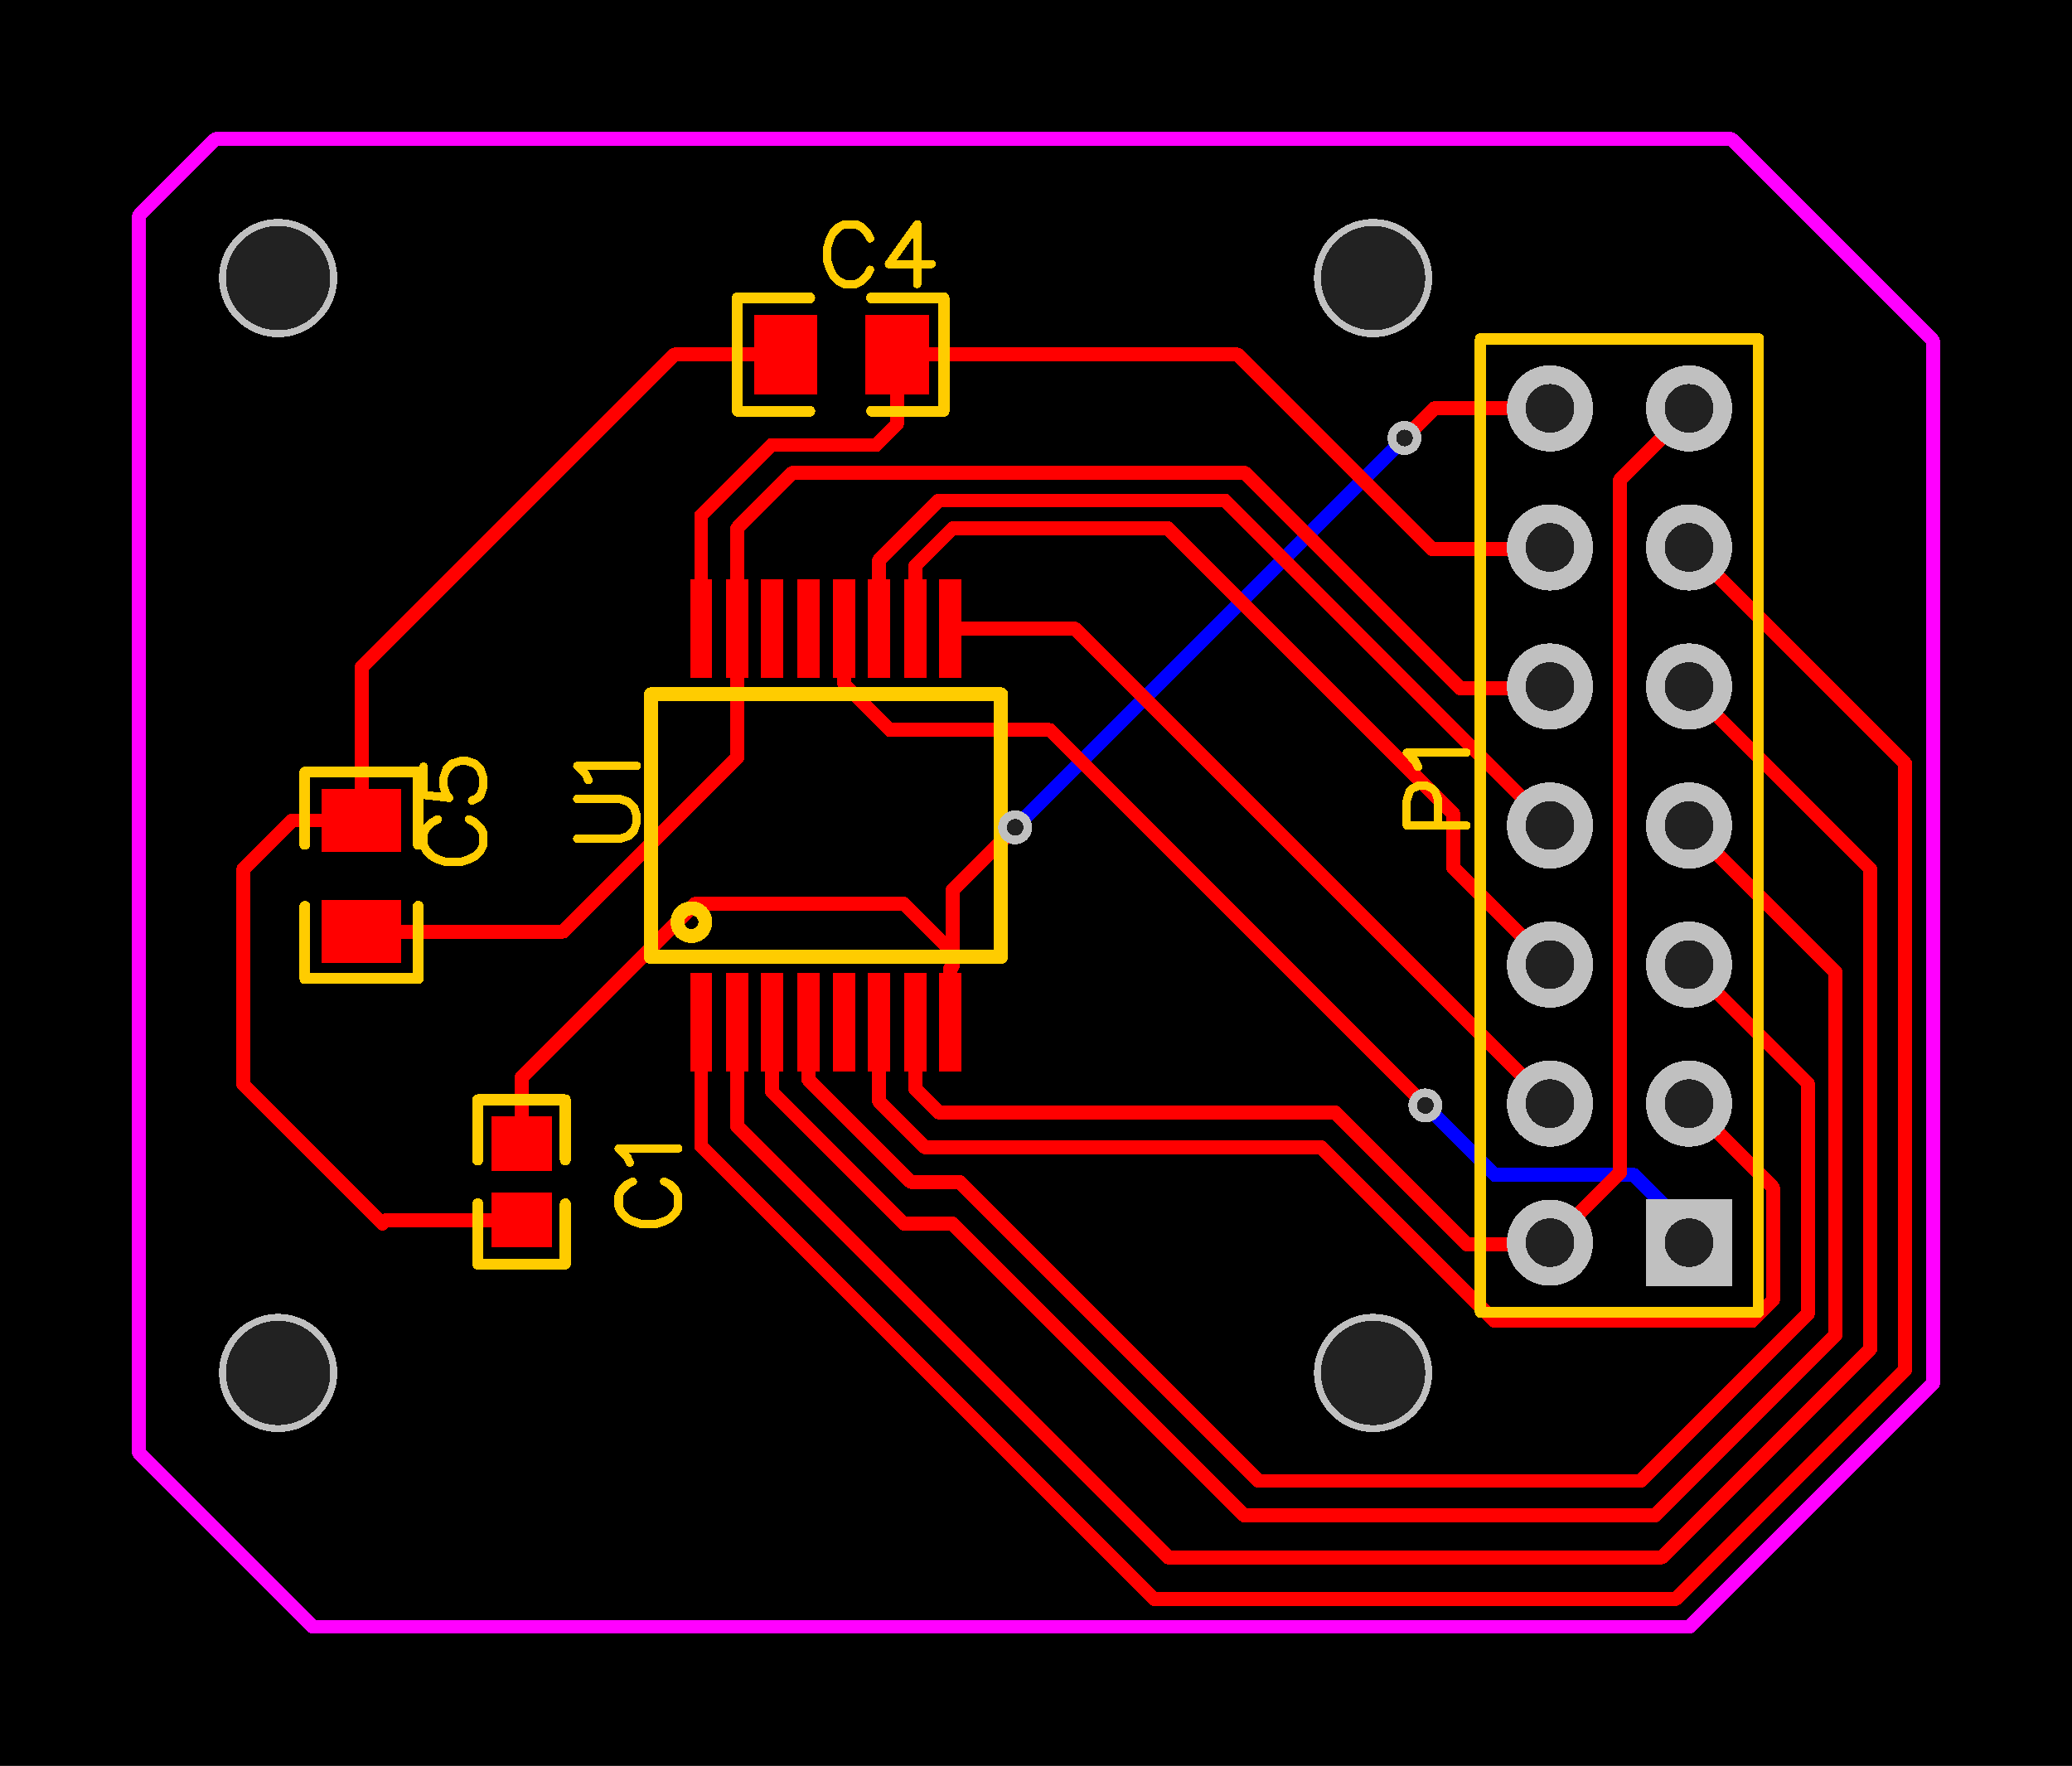 <svg xmlns="http://www.w3.org/2000/svg" xmlns:xlink="http://www.w3.org/1999/xlink" width="37.846mm" height="32.258mm" viewBox="3980 2980 149 127"><title></title><style type="text/css">
*[layerid="1"] {stroke:#FF0000;fill:#FF0000;}
*[layerid="2"] {stroke:#0000FF;fill:#0000FF;}
*[layerid="3"] {stroke:#FFCC00;fill:#FFCC00;}
*[layerid="4"] {stroke:#66CC33;fill:#66CC33;}
*[layerid="5"] {stroke:#808080;fill:#808080;}
*[layerid="6"] {stroke:#800000;fill:#800000;}
*[layerid="7"] {stroke:#800080;fill:#800080;}
*[layerid="8"] {stroke:#AA00FF;fill:#AA00FF;}
*[layerid="9"] {stroke:#6464FF;fill:#6464FF;}
*[layerid="10"] {stroke:#FF00FF;fill:#FF00FF;}
*[layerid="11"] {stroke:#C0C0C0;fill:#C0C0C0;}
*[layerid="12"] {stroke:#FFFFFF;fill:#FFFFFF;}
*[layerid="13"] {stroke:#33CC99;fill:#33CC99;}
*[layerid="14"] {stroke:#5555FF;fill:#5555FF;}
*[layerid="15"] {stroke:#F022F0;fill:#F022F0;}
*[layerid="21"] {stroke:#800000;fill:#800000;}
*[layerid="22"] {stroke:#008000;fill:#008000;}
*[layerid="23"] {stroke:#00FF00;fill:#00FF00;}
*[layerid="24"] {stroke:#BC8E00;fill:#BC8E00;}
*[layerid="25"] {stroke:#70DBFA;fill:#70DBFA;}
*[layerid="26"] {stroke:#00CC66;fill:#00CC66;}
*[layerid="27"] {stroke:#9966FF;fill:#9966FF;}
*[layerid="28"] {stroke:#800080;fill:#800080;}
*[layerid="29"] {stroke:#008080;fill:#008080;}
*[layerid="30"] {stroke:#15935F;fill:#15935F;}
*[layerid="31"] {stroke:#000080;fill:#000080;}
*[layerid="32"] {stroke:#00B400;fill:#00B400;}
*[layerid="33"] {stroke:#2E4756;fill:#2E4756;}
*[layerid="34"] {stroke:#99842F;fill:#99842F;}
*[layerid="35"] {stroke:#FFFFAA;fill:#FFFFAA;}
*[layerid="36"] {stroke:#99842F;fill:#99842F;}
*[layerid="37"] {stroke:#2E4756;fill:#2E4756;}
*[layerid="38"] {stroke:#3535FF;fill:#3535FF;}
*[layerid="39"] {stroke:#8000BC;fill:#8000BC;}
*[layerid="40"] {stroke:#43AE5F;fill:#43AE5F;}
*[layerid="41"] {stroke:#C3ECCE;fill:#C3ECCE;}
*[layerid="42"] {stroke:#728978;fill:#728978;}
*[layerid="43"] {stroke:#39503F;fill:#39503F;}
*[layerid="44"] {stroke:#0C715D;fill:#0C715D;}
*[layerid="45"] {stroke:#5A8A80;fill:#5A8A80;}
*[layerid="46"] {stroke:#2B937E;fill:#2B937E;}
*[layerid="47"] {stroke:#23999D;fill:#23999D;}
*[layerid="48"] {stroke:#45B4E3;fill:#45B4E3;}
*[layerid="49"] {stroke:#215DA1;fill:#215DA1;}
*[layerid="50"] {stroke:#4564D7;fill:#4564D7;}
*[layerid="51"] {stroke:#6969E9;fill:#6969E9;}
*[layerid="52"] {stroke:#9069E9;fill:#9069E9;}
*[fill="none"] {fill: none;}
*[stroke="none"] {stroke: none;}
path, polyline, polygon, line {stroke-linecap:round;}
g[c_partid="part_pad"][layerid="1"] ellipse:not([c_padid]) {fill:#FF0000;}
g[c_partid="part_pad"][layerid="1"]  polygon:not([c_padid]) {fill:#FF0000;}
g[c_partid="part_pad"][layerid="1"]  polyline:not([c_padid]) {stroke:#FF0000;}
g[c_partid="part_pad"][layerid="1"]  circle {fill:#FF0000;}
g[c_partid="part_pad"][layerid="2"]  ellipse:not([c_padid]) {fill:#0000FF;}
g[c_partid="part_pad"][layerid="2"]  polygon:not([c_padid]) {fill:#0000FF;}
g[c_partid="part_pad"][layerid="2"]  polyline:not([c_padid]) {stroke:#0000FF;}
g[c_partid="part_pad"][layerid="2"]  circle {fill:#0000FF;}
g[c_partid="part_pad"][layerid="11"]  ellipse:not([c_padid]) {fill:#C0C0C0;}
g[c_partid="part_pad"][layerid="11"]  polygon:not([c_padid]) {fill:#C0C0C0;}
g[c_partid="part_pad"][layerid="11"]  polyline:not([c_padid]) {stroke:#C0C0C0;}
g[c_partid="part_pad"][layerid="11"]  circle {fill:#C0C0C0;}
g[c_partid="part_pad"][layerid] > circle[c_padhole] {fill: #222222;}
g[c_partid="part_pad"][layerid] > polyline[c_padhole] {stroke:#222222;}
g[c_partid="part_via"][layerid] > * + circle {fill: #222222;}
g[c_partid="part_pad"] > polygon[c_padid] {stroke-linejoin: miter;stroke-miterlimit: 100;}
g[c_partid="part_hole"] > circle {fill: #222222;}path, polyline, polygon {stroke-linejoin:round;}
rect, circle, ellipse, polyline, line, polygon, path {shape-rendering:crispEdges;}
</style>
<rect x="3980" y="2980" width="149" height="127" fill="#000000" stroke="none"/><g id="g1" cpara="" c_transformList="" importFlag="0" xmlns="http://www.w3.org/2000/svg"><polyline points="4081 3011.5 4053 3039.5" stroke-width="1" c_shapetype="line" stroke-linecap="round" fill="none" layerid="2" net="U1_8" id="gge334" /><polyline points="4082.5 3059.5 4087.5 3064.5 4097.5 3064.5 4101.46 3068.46 4101.46 3069.37" stroke-width="1" c_shapetype="line" stroke-linecap="round" fill="none" layerid="2" net="U1_12" id="gge346" /><polyline points="4030.42 3025.22 4030.42 3017.08 4035.5 3012 4043 3012 4044.5 3010.5 4044.5 3005.5" stroke-width="1" c_shapetype="line" stroke-linecap="round" fill="none" layerid="1" net="U1_16" id="gge293" /><polyline points="4033.02 3025.22 4033.02 3034.48 4020.5 3047 4006 3047" stroke-width="1" c_shapetype="line" stroke-linecap="round" fill="none" layerid="1" net="U1_15" id="gge294" /><polyline points="4006 3039 4006 3028 4028.5 3005.5 4036.5 3005.5" stroke-width="1" c_shapetype="line" stroke-linecap="round" fill="none" layerid="1" net="GND" id="gge295" /><polyline points="4044.5 3005.5 4069 3005.5 4083 3019.5 4091.327 3019.5 4091.457 3019.37" stroke-width="1" c_shapetype="line" stroke-linecap="round" fill="none" layerid="1" net="U1_16" id="gge300" /><polyline points="4033.02 3025.22 4033.02 3017.98 4037 3014 4069.5 3014 4085 3029.5 4091.33 3029.5 4091.46 3029.37" stroke-width="1" c_shapetype="line" stroke-linecap="round" fill="none" layerid="1" net="U1_15" id="gge302" /><polyline points="4043.22 3025.22 4043.22 3020.28 4047.5 3016 4068.09 3016 4091.46 3039.37" stroke-width="1" c_shapetype="line" stroke-linecap="round" fill="none" layerid="1" net="U1_11" id="gge306" /><polyline points="4045.82 3025.22 4045.82 3020.68 4048.5 3018 4064 3018 4084.5 3038.5 4084.5 3042.413 4091.457 3049.37" stroke-width="1" c_shapetype="line" stroke-linecap="round" fill="none" layerid="1" net="U1_10" id="gge308" /><polyline points="4048.32 3025.22 4057.307 3025.22 4091.457 3059.37" stroke-width="1" c_shapetype="line" stroke-linecap="round" fill="none" layerid="1" net="U1_9" id="gge309" /><polyline points="4040.72 3025.22 4040.72 3029.22 4044 3032.5 4055.5 3032.5 4082.5 3059.5" stroke-width="1" c_shapetype="line" stroke-linecap="round" fill="none" layerid="1" net="U1_12" id="gge310" /><polyline points="4006 3039 4001 3039 3997.5 3042.5 3997.5 3058 4007.5 3068 4007.744 3067.756 4017.5 3067.756" stroke-width="1" c_shapetype="line" stroke-linecap="round" fill="none" layerid="1" net="GND" id="gge316" /><polyline points="4017.5 3062.24 4017.5 3057.5 4030 3045 4045 3045 4048.5 3048.5 4048.5 3049.5 4048.32 3049.68 4048.32 3053.52" stroke-width="1" c_shapetype="line" stroke-linecap="round" fill="none" layerid="1" net="U1_8" id="gge317" /><polyline points="4045.82 3053.52 4045.82 3058.32 4047.5 3060 4076 3060 4085.5 3069.5 4091.33 3069.5 4091.46 3069.37" stroke-width="1" c_shapetype="line" stroke-linecap="round" fill="none" layerid="1" net="U1_7" id="gge321" /><polyline points="4043.22 3053.52 4043.22 3059.22 4046.5 3062.5 4075 3062.5 4085.5 3073 4087.5 3075 4106 3075 4107.5 3073.5 4107.5 3065.413 4101.457 3059.37" stroke-width="1" c_shapetype="line" stroke-linecap="round" fill="none" layerid="1" net="U1_6" id="gge322" /><polyline points="4038.12 3053.52 4038.12 3057.62 4045.5 3065 4049 3065 4070.5 3086.5 4098 3086.5 4110 3074.5 4110 3057.913 4101.457 3049.37" stroke-width="1" c_shapetype="line" stroke-linecap="round" fill="none" layerid="1" net="U1_4" id="gge324" /><polyline points="4035.52 3053.52 4035.52 3058.52 4045 3068 4048.5 3068 4055 3074.5 4069.5 3089 4099 3089 4112 3076 4112 3049.913 4101.457 3039.37" stroke-width="1" c_shapetype="line" stroke-linecap="round" fill="none" layerid="1" net="U1_3" id="gge325" /><polyline points="4101.457 3029.37 4101.457 3029.457 4114.5 3042.5 4114.5 3077 4099.5 3092 4064 3092 4033 3061 4033.02 3060.98 4033.02 3053.52" stroke-width="1" c_shapetype="line" stroke-linecap="round" fill="none" layerid="1" net="U1_2" id="gge326" /><polyline points="4030.42 3053.52 4030.42 3062.42 4063 3095 4100.5 3095 4117 3078.5 4117 3034.913 4101.457 3019.37" stroke-width="1" c_shapetype="line" stroke-linecap="round" fill="none" layerid="1" net="U1_1" id="gge327" /><polyline points="4091.457 3009.37 4083.13 3009.37 4081.5 3011 4081 3011.5" stroke-width="1" c_shapetype="line" stroke-linecap="round" fill="none" layerid="1" net="U1_8" id="gge330" /><polyline points="4053 3039.5 4051 3041.5 4048.5 3044 4048.5 3048.5" stroke-width="1" c_shapetype="line" stroke-linecap="round" fill="none" layerid="1" net="U1_8" id="gge338" /><polyline points="4101.457 3009.37 4101.457 3009.543 4096.5 3014.5 4096.5 3064.327 4091.457 3069.37" stroke-width="1" c_shapetype="line" stroke-linecap="round" fill="none" layerid="1" net="U1_7" id="gge342" /><g xmlns="http://www.w3.org/2000/svg" c_origin="4039.37,3039.37" c_para="package`SSOP-16`" c_partid="part_import_gge2" id="gge2" c_shapetype="group" c_etype="pinpart" layerid="1" c_rotation="90"><g c_partid="part_pad" c_etype="pinpart" c_origin="4030.42,3053.52" layerid="1" number="1" net="U1_1" plated ="Y" c_shapetype="group" id="gge7" locked="0" c_rotation="90" c_width="7.1" c_height="1.6" title="U1_1" c_shape="RECT" pasteExpansion="0" solderExpansion="0.4"><polygon points="4029.62 3057.07 4029.62 3049.97 4031.22 3049.97 4031.22 3057.07" stroke-width="0" /><circle c_padhole="1" cx="4030.42" cy="3053.52" r="0" stroke-width="0" /></g><g c_partid="part_pad" c_etype="pinpart" c_origin="4033.02,3053.52" layerid="1" number="2" net="U1_2" plated ="Y" c_shapetype="group" id="gge12" locked="0" c_rotation="90" c_width="7.1" c_height="1.6" title="U1_2" c_shape="RECT" pasteExpansion="0" solderExpansion="0.4"><polygon points="4032.22 3057.07 4032.22 3049.97 4033.82 3049.97 4033.82 3057.07" stroke-width="0" /><circle c_padhole="1" cx="4033.02" cy="3053.52" r="0" stroke-width="0" /></g><g c_partid="part_pad" c_etype="pinpart" c_origin="4035.52,3053.52" layerid="1" number="3" net="U1_3" plated ="Y" c_shapetype="group" id="gge17" locked="0" c_rotation="90" c_width="7.1" c_height="1.6" title="U1_3" c_shape="RECT" pasteExpansion="0" solderExpansion="0.4"><polygon points="4034.72 3057.07 4034.72 3049.97 4036.32 3049.97 4036.32 3057.07" stroke-width="0" /><circle c_padhole="1" cx="4035.52" cy="3053.52" r="0" stroke-width="0" /></g><g c_partid="part_pad" c_etype="pinpart" c_origin="4038.12,3053.52" layerid="1" number="4" net="U1_4" plated ="Y" c_shapetype="group" id="gge22" locked="0" c_rotation="90" c_width="7.1" c_height="1.6" title="U1_4" c_shape="RECT" pasteExpansion="0" solderExpansion="0.4"><polygon points="4037.32 3057.07 4037.32 3049.97 4038.92 3049.97 4038.92 3057.07" stroke-width="0" /><circle c_padhole="1" cx="4038.12" cy="3053.52" r="0" stroke-width="0" /></g><g c_partid="part_pad" c_etype="pinpart" c_origin="4040.72,3053.52" layerid="1" number="5" net="U1_5" plated ="Y" c_shapetype="group" id="gge27" locked="0" c_rotation="90" c_width="7.1" c_height="1.6" title="U1_5" c_shape="RECT" pasteExpansion="0" solderExpansion="0.4"><polygon points="4039.92 3057.07 4039.92 3049.97 4041.52 3049.97 4041.52 3057.07" stroke-width="0" /><circle c_padhole="1" cx="4040.72" cy="3053.52" r="0" stroke-width="0" /></g><g c_partid="part_pad" c_etype="pinpart" c_origin="4043.22,3053.52" layerid="1" number="6" net="U1_6" plated ="Y" c_shapetype="group" id="gge32" locked="0" c_rotation="90" c_width="7.1" c_height="1.6" title="U1_6" c_shape="RECT" pasteExpansion="0" solderExpansion="0.4"><polygon points="4042.42 3057.07 4042.42 3049.97 4044.02 3049.97 4044.02 3057.07" stroke-width="0" /><circle c_padhole="1" cx="4043.22" cy="3053.52" r="0" stroke-width="0" /></g><g c_partid="part_pad" c_etype="pinpart" c_origin="4045.82,3053.52" layerid="1" number="7" net="U1_7" plated ="Y" c_shapetype="group" id="gge37" locked="0" c_rotation="90" c_width="7.1" c_height="1.6" title="U1_7" c_shape="RECT" pasteExpansion="0" solderExpansion="0.4"><polygon points="4045.02 3057.07 4045.02 3049.97 4046.62 3049.97 4046.62 3057.07" stroke-width="0" /><circle c_padhole="1" cx="4045.82" cy="3053.52" r="0" stroke-width="0" /></g><g c_partid="part_pad" c_etype="pinpart" c_origin="4048.32,3053.52" layerid="1" number="8" net="U1_8" plated ="Y" c_shapetype="group" id="gge42" locked="0" c_rotation="90" c_width="7.1" c_height="1.6" title="U1_8" c_shape="RECT" pasteExpansion="0" solderExpansion="0.4"><polygon points="4047.52 3057.07 4047.52 3049.97 4049.12 3049.97 4049.12 3057.07" stroke-width="0" /><circle c_padhole="1" cx="4048.32" cy="3053.52" r="0" stroke-width="0" /></g><g c_partid="part_pad" c_etype="pinpart" c_origin="4048.32,3025.22" layerid="1" number="9" net="U1_9" plated ="Y" c_shapetype="group" id="gge47" locked="0" c_rotation="90" c_width="7.1" c_height="1.6" title="U1_9" c_shape="RECT" pasteExpansion="0" solderExpansion="0.4"><polygon points="4047.52 3028.77 4047.52 3021.67 4049.12 3021.67 4049.12 3028.77" stroke-width="0" /><circle c_padhole="1" cx="4048.32" cy="3025.22" r="0" stroke-width="0" /></g><g c_partid="part_pad" c_etype="pinpart" c_origin="4045.82,3025.22" layerid="1" number="10" net="U1_10" plated ="Y" c_shapetype="group" id="gge52" locked="0" c_rotation="90" c_width="7.1" c_height="1.6" title="U1_10" c_shape="RECT" pasteExpansion="0" solderExpansion="0.4"><polygon points="4045.02 3028.77 4045.02 3021.67 4046.62 3021.67 4046.62 3028.77" stroke-width="0" /><circle c_padhole="1" cx="4045.82" cy="3025.22" r="0" stroke-width="0" /></g><g c_partid="part_pad" c_etype="pinpart" c_origin="4043.22,3025.22" layerid="1" number="11" net="U1_11" plated ="Y" c_shapetype="group" id="gge57" locked="0" c_rotation="90" c_width="7.1" c_height="1.6" title="U1_11" c_shape="RECT" pasteExpansion="0" solderExpansion="0.4"><polygon points="4042.42 3028.77 4042.42 3021.67 4044.02 3021.67 4044.02 3028.77" stroke-width="0" /><circle c_padhole="1" cx="4043.22" cy="3025.22" r="0" stroke-width="0" /></g><g c_partid="part_pad" c_etype="pinpart" c_origin="4040.72,3025.22" layerid="1" number="12" net="U1_12" plated ="Y" c_shapetype="group" id="gge62" locked="0" c_rotation="90" c_width="7.1" c_height="1.6" title="U1_12" c_shape="RECT" pasteExpansion="0" solderExpansion="0.4"><polygon points="4039.92 3028.77 4039.92 3021.67 4041.52 3021.67 4041.52 3028.77" stroke-width="0" /><circle c_padhole="1" cx="4040.72" cy="3025.22" r="0" stroke-width="0" /></g><g c_partid="part_pad" c_etype="pinpart" c_origin="4038.12,3025.22" layerid="1" number="13" net="U1_13" plated ="Y" c_shapetype="group" id="gge67" locked="0" c_rotation="90" c_width="7.1" c_height="1.6" title="U1_13" c_shape="RECT" pasteExpansion="0" solderExpansion="0.4"><polygon points="4037.32 3028.77 4037.32 3021.67 4038.92 3021.67 4038.92 3028.77" stroke-width="0" /><circle c_padhole="1" cx="4038.12" cy="3025.22" r="0" stroke-width="0" /></g><g c_partid="part_pad" c_etype="pinpart" c_origin="4035.52,3025.22" layerid="1" number="14" net="U1_14" plated ="Y" c_shapetype="group" id="gge72" locked="0" c_rotation="90" c_width="7.1" c_height="1.6" title="U1_14" c_shape="RECT" pasteExpansion="0" solderExpansion="0.4"><polygon points="4034.72 3028.77 4034.72 3021.67 4036.32 3021.67 4036.32 3028.77" stroke-width="0" /><circle c_padhole="1" cx="4035.52" cy="3025.22" r="0" stroke-width="0" /></g><g c_partid="part_pad" c_etype="pinpart" c_origin="4033.02,3025.22" layerid="1" number="15" net="U1_15" plated ="Y" c_shapetype="group" id="gge77" locked="0" c_rotation="90" c_width="7.1" c_height="1.6" title="U1_15" c_shape="RECT" pasteExpansion="0" solderExpansion="0.4"><polygon points="4032.22 3028.77 4032.22 3021.67 4033.82 3021.67 4033.82 3028.77" stroke-width="0" /><circle c_padhole="1" cx="4033.02" cy="3025.22" r="0" stroke-width="0" /></g><g c_partid="part_pad" c_etype="pinpart" c_origin="4030.42,3025.22" layerid="1" number="16" net="U1_16" plated ="Y" c_shapetype="group" id="gge82" locked="0" c_rotation="90" c_width="7.1" c_height="1.6" title="U1_16" c_shape="RECT" pasteExpansion="0" solderExpansion="0.4"><polygon points="4029.62 3028.77 4029.62 3021.67 4031.22 3021.67 4031.22 3028.77" stroke-width="0" /><circle c_padhole="1" cx="4030.42" cy="3025.22" r="0" stroke-width="0" /></g><g c_partid="part_pcbtext" c_origin="4023.96,3040.32" c_rotation="90" c_mirror="" id="gge3" layerid="3" c_shapetype="group" ><path c_fontSize="4.5" c_fontFamily="" c_text="U1" d="M 4021.51 3040.32 L 4024.57 3040.32 L 4025.19 3040.12 L 4025.6 3039.71 L 4025.8 3039.09 L 4025.8 3038.68 L 4025.6 3038.07 L 4025.19 3037.66 L 4024.57 3037.46 L 4021.51 3037.46 M 4022.32 3036.11 L 4022.12 3035.7 L 4021.51 3035.08 L 4025.8 3035.08" fill="none"  stroke-width="0.6" c_note="note_pre" /></g><g c_partid="part_pcbtext" c_origin="4023.96,3040.32" c_rotation="90" c_mirror="" id="gge5" layerid="3" c_shapetype="group" display="none"><path c_fontSize="4.5" c_fontFamily="" c_text="AS5040" d="M 4016.01 3038.68 L 4020.3 3040.32 M 4016.01 3038.68 L 4020.3 3037.05 M 4018.87 3039.71 L 4018.87 3037.66 M 4016.62 3032.83 L 4016.21 3033.24 L 4016.01 3033.86 L 4016.01 3034.67 L 4016.21 3035.29 L 4016.62 3035.7 L 4017.03 3035.7 L 4017.44 3035.49 L 4017.64 3035.29 L 4017.85 3034.88 L 4018.26 3033.65 L 4018.46 3033.24 L 4018.66 3033.04 L 4019.07 3032.83 L 4019.69 3032.83 L 4020.1 3033.24 L 4020.3 3033.86 L 4020.3 3034.67 L 4020.1 3035.29 L 4019.69 3035.7 M 4016.01 3029.03 L 4016.01 3031.07 L 4017.85 3031.28 L 4017.64 3031.07 L 4017.44 3030.46 L 4017.44 3029.85 L 4017.64 3029.23 L 4018.05 3028.82 L 4018.66 3028.62 L 4019.07 3028.62 L 4019.69 3028.82 L 4020.1 3029.23 L 4020.3 3029.85 L 4020.3 3030.46 L 4020.1 3031.07 L 4019.89 3031.28 L 4019.48 3031.48 M 4016.01 3026.04 L 4016.21 3026.66 L 4016.82 3027.07 L 4017.85 3027.27 L 4018.46 3027.27 L 4019.48 3027.07 L 4020.1 3026.66 L 4020.3 3026.04 L 4020.3 3025.63 L 4020.1 3025.02 L 4019.48 3024.61 L 4018.46 3024.41 L 4017.85 3024.41 L 4016.82 3024.61 L 4016.21 3025.02 L 4016.01 3025.63 L 4016.01 3026.04 M 4016.01 3021.01 L 4018.87 3023.06 L 4018.87 3019.99 M 4016.01 3021.01 L 4020.3 3021.01 M 4016.01 3017.41 L 4016.21 3018.02 L 4016.82 3018.43 L 4017.85 3018.64 L 4018.46 3018.64 L 4019.48 3018.43 L 4020.1 3018.02 L 4020.3 3017.41 L 4020.3 3017 L 4020.1 3016.39 L 4019.48 3015.98 L 4018.46 3015.77 L 4017.85 3015.77 L 4016.82 3015.98 L 4016.21 3016.39 L 4016.01 3017 L 4016.01 3017.41" fill="none"  stroke-width="0.6"  /></g><polyline points="4051.99 3048.83 4026.8 3048.83" stroke-width="1" c_shapetype="line" stroke-linecap="round" fill="none" layerid="3" net="" id="gge87" /><polyline points="4051.99 3029.93 4026.8 3029.93" stroke-width="1" c_shapetype="line" stroke-linecap="round" fill="none" layerid="3" net="" id="gge88" /><polyline points="4051.99 3048.83 4051.99 3029.93" stroke-width="1" c_shapetype="line" stroke-linecap="round" fill="none" layerid="3" net="" id="gge89" /><polyline points="4026.8 3048.82 4026.8 3029.93" stroke-width="1" c_shapetype="line" stroke-linecap="round" fill="none" layerid="3" net="" id="gge90" /><circle cx="4029.72" cy="3046.32" r="1" stroke-width="1" fill="none" layerid="3" id="gge91" c_shapetype="line" /></g><g xmlns="http://www.w3.org/2000/svg" c_origin="4096.457,3039.37" c_para="package`HDR-7X2/2.54`" c_partid="part_import_gge92" id="gge92" c_shapetype="group" c_etype="pinpart" layerid="1" c_rotation="90"><g c_partid="part_pcbtext" c_origin="4083.62,3039.37" c_rotation="90" c_mirror="" id="gge93" layerid="3" c_shapetype="group" ><path c_fontSize="4.5" c_fontFamily="" c_text="P1" d="M 4081.167 3039.37 L 4085.457 3039.37 M 4081.167 3039.37 L 4081.167 3037.53 L 4081.367 3036.92 L 4081.567 3036.71 L 4081.977 3036.51 L 4082.597 3036.51 L 4083.007 3036.71 L 4083.207 3036.92 L 4083.417 3037.53 L 4083.417 3039.37 M 4081.977 3035.16 L 4081.777 3034.75 L 4081.167 3034.13 L 4085.457 3034.13" fill="none"  stroke-width="0.6" c_note="note_pre" /></g><g c_partid="part_pcbtext" c_origin="4083.62,3039.37" c_rotation="90" c_mirror="" id="gge95" layerid="3" c_shapetype="group" display="none"><path c_fontSize="4.5" c_fontFamily="" c_text="Header 2x7" d="M 4075.667 3039.37 L 4079.957 3039.37 M 4075.667 3036.51 L 4079.957 3036.51 M 4077.707 3039.37 L 4077.707 3036.51 M 4078.317 3035.16 L 4078.317 3032.7 L 4077.917 3032.7 L 4077.507 3032.91 L 4077.297 3033.11 L 4077.097 3033.52 L 4077.097 3034.13 L 4077.297 3034.54 L 4077.707 3034.95 L 4078.317 3035.16 L 4078.727 3035.16 L 4079.347 3034.95 L 4079.757 3034.54 L 4079.957 3034.13 L 4079.957 3033.52 L 4079.757 3033.11 L 4079.347 3032.7 M 4077.097 3028.9 L 4079.957 3028.9 M 4077.707 3028.9 L 4077.297 3029.31 L 4077.097 3029.72 L 4077.097 3030.33 L 4077.297 3030.74 L 4077.707 3031.15 L 4078.317 3031.35 L 4078.727 3031.35 L 4079.347 3031.15 L 4079.757 3030.74 L 4079.957 3030.33 L 4079.957 3029.72 L 4079.757 3029.31 L 4079.347 3028.9 M 4075.667 3025.09 L 4079.957 3025.09 M 4077.707 3025.09 L 4077.297 3025.5 L 4077.097 3025.91 L 4077.097 3026.52 L 4077.297 3026.93 L 4077.707 3027.34 L 4078.317 3027.55 L 4078.727 3027.55 L 4079.347 3027.34 L 4079.757 3026.93 L 4079.957 3026.52 L 4079.957 3025.91 L 4079.757 3025.5 L 4079.347 3025.09 M 4078.317 3023.74 L 4078.317 3021.29 L 4077.917 3021.29 L 4077.507 3021.49 L 4077.297 3021.7 L 4077.097 3022.11 L 4077.097 3022.72 L 4077.297 3023.13 L 4077.707 3023.54 L 4078.317 3023.74 L 4078.727 3023.74 L 4079.347 3023.54 L 4079.757 3023.13 L 4079.957 3022.72 L 4079.957 3022.11 L 4079.757 3021.7 L 4079.347 3021.29 M 4077.097 3019.94 L 4079.957 3019.94 M 4078.317 3019.94 L 4077.707 3019.73 L 4077.297 3019.32 L 4077.097 3018.92 L 4077.097 3018.3 M 4076.687 3013.6 L 4076.477 3013.6 L 4076.067 3013.39 L 4075.867 3013.19 L 4075.667 3012.78 L 4075.667 3011.96 L 4075.867 3011.55 L 4076.067 3011.35 L 4076.477 3011.14 L 4076.887 3011.14 L 4077.297 3011.35 L 4077.917 3011.76 L 4079.957 3013.8 L 4079.957 3010.94 M 4077.097 3009.59 L 4079.957 3007.34 M 4077.097 3007.34 L 4079.957 3009.59 M 4075.667 3003.12 L 4079.957 3005.17 M 4075.667 3005.99 L 4075.667 3003.12" fill="none"  stroke-width="0.6"  /></g><polyline points="4086.457 3074.37 4106.457 3074.37 4106.457 3004.37 4086.457 3004.37 4086.457 3074.37" stroke-width="0.8" c_shapetype="line" stroke-linecap="round" fill="none" layerid="3" net="" id="gge97" /><g c_partid="part_pad" c_etype="pinpart" c_origin="4101.46,3069.37" layerid="11" number="1" net="U1_12" plated ="Y" c_shapetype="group" id="gge98" locked="0" c_rotation="90" c_width="6.2" c_height="6.2" title="U1_12" c_shape="RECT" pasteExpansion="0" solderExpansion="0.4"><polygon points="4098.357 3072.47 4098.357 3066.27 4104.557 3066.27 4104.557 3072.47" stroke-width="0" /><circle c_padhole="1" cx="4101.46" cy="3069.37" r="1.75" stroke-width="0" /></g><g c_partid="part_pad" c_etype="pinpart" c_origin="4091.46,3069.37" layerid="11" number="2" net="U1_7" plated ="Y" c_shapetype="group" id="gge103" locked="0" c_rotation="90" c_width="6.2" c_height="6.2" title="U1_7" c_shape="ELLIPSE" pasteExpansion="0" solderExpansion="0.4"><ellipse cx="4091.46" cy="3069.37" rx="3.1" ry="3.1" stroke-width="0" /><circle c_padhole="1" cx="4091.46" cy="3069.37" r="1.75" stroke-width="0" /></g><g c_partid="part_pad" c_etype="pinpart" c_origin="4101.46,3059.37" layerid="11" number="3" net="U1_6" plated ="Y" c_shapetype="group" id="gge108" locked="0" c_rotation="90" c_width="6.2" c_height="6.2" title="U1_6" c_shape="ELLIPSE" pasteExpansion="0" solderExpansion="0.4"><ellipse cx="4101.46" cy="3059.37" rx="3.1" ry="3.1" stroke-width="0" /><circle c_padhole="1" cx="4101.46" cy="3059.37" r="1.75" stroke-width="0" /></g><g c_partid="part_pad" c_etype="pinpart" c_origin="4091.46,3059.37" layerid="11" number="4" net="U1_9" plated ="Y" c_shapetype="group" id="gge113" locked="0" c_rotation="90" c_width="6.2" c_height="6.2" title="U1_9" c_shape="ELLIPSE" pasteExpansion="0" solderExpansion="0.4"><ellipse cx="4091.46" cy="3059.37" rx="3.1" ry="3.1" stroke-width="0" /><circle c_padhole="1" cx="4091.46" cy="3059.37" r="1.75" stroke-width="0" /></g><g c_partid="part_pad" c_etype="pinpart" c_origin="4101.46,3049.37" layerid="11" number="5" net="U1_4" plated ="Y" c_shapetype="group" id="gge118" locked="0" c_rotation="90" c_width="6.2" c_height="6.2" title="U1_4" c_shape="ELLIPSE" pasteExpansion="0" solderExpansion="0.4"><ellipse cx="4101.46" cy="3049.37" rx="3.1" ry="3.1" stroke-width="0" /><circle c_padhole="1" cx="4101.46" cy="3049.37" r="1.75" stroke-width="0" /></g><g c_partid="part_pad" c_etype="pinpart" c_origin="4091.46,3049.37" layerid="11" number="6" net="U1_10" plated ="Y" c_shapetype="group" id="gge123" locked="0" c_rotation="90" c_width="6.2" c_height="6.2" title="U1_10" c_shape="ELLIPSE" pasteExpansion="0" solderExpansion="0.4"><ellipse cx="4091.46" cy="3049.37" rx="3.1" ry="3.1" stroke-width="0" /><circle c_padhole="1" cx="4091.46" cy="3049.37" r="1.75" stroke-width="0" /></g><g c_partid="part_pad" c_etype="pinpart" c_origin="4101.46,3039.37" layerid="11" number="7" net="U1_3" plated ="Y" c_shapetype="group" id="gge128" locked="0" c_rotation="90" c_width="6.2" c_height="6.2" title="U1_3" c_shape="ELLIPSE" pasteExpansion="0" solderExpansion="0.4"><ellipse cx="4101.46" cy="3039.37" rx="3.1" ry="3.1" stroke-width="0" /><circle c_padhole="1" cx="4101.46" cy="3039.37" r="1.75" stroke-width="0" /></g><g c_partid="part_pad" c_etype="pinpart" c_origin="4091.46,3039.37" layerid="11" number="8" net="U1_11" plated ="Y" c_shapetype="group" id="gge133" locked="0" c_rotation="90" c_width="6.2" c_height="6.2" title="U1_11" c_shape="ELLIPSE" pasteExpansion="0" solderExpansion="0.4"><ellipse cx="4091.46" cy="3039.37" rx="3.1" ry="3.1" stroke-width="0" /><circle c_padhole="1" cx="4091.46" cy="3039.37" r="1.75" stroke-width="0" /></g><g c_partid="part_pad" c_etype="pinpart" c_origin="4101.46,3029.37" layerid="11" number="9" net="U1_2" plated ="Y" c_shapetype="group" id="gge138" locked="0" c_rotation="90" c_width="6.2" c_height="6.2" title="U1_2" c_shape="ELLIPSE" pasteExpansion="0" solderExpansion="0.4"><ellipse cx="4101.46" cy="3029.37" rx="3.1" ry="3.1" stroke-width="0" /><circle c_padhole="1" cx="4101.46" cy="3029.37" r="1.75" stroke-width="0" /></g><g c_partid="part_pad" c_etype="pinpart" c_origin="4091.46,3029.37" layerid="11" number="10" net="U1_15" plated ="Y" c_shapetype="group" id="gge143" locked="0" c_rotation="90" c_width="6.2" c_height="6.2" title="U1_15" c_shape="ELLIPSE" pasteExpansion="0" solderExpansion="0.4"><ellipse cx="4091.46" cy="3029.37" rx="3.1" ry="3.1" stroke-width="0" /><circle c_padhole="1" cx="4091.46" cy="3029.37" r="1.75" stroke-width="0" /></g><g c_partid="part_pad" c_etype="pinpart" c_origin="4101.46,3019.37" layerid="11" number="11" net="U1_1" plated ="Y" c_shapetype="group" id="gge148" locked="0" c_rotation="90" c_width="6.2" c_height="6.2" title="U1_1" c_shape="ELLIPSE" pasteExpansion="0" solderExpansion="0.4"><ellipse cx="4101.46" cy="3019.37" rx="3.1" ry="3.1" stroke-width="0" /><circle c_padhole="1" cx="4101.46" cy="3019.37" r="1.75" stroke-width="0" /></g><g c_partid="part_pad" c_etype="pinpart" c_origin="4091.46,3019.37" layerid="11" number="12" net="U1_16" plated ="Y" c_shapetype="group" id="gge153" locked="0" c_rotation="90" c_width="6.2" c_height="6.2" title="U1_16" c_shape="ELLIPSE" pasteExpansion="0" solderExpansion="0.4"><ellipse cx="4091.46" cy="3019.37" rx="3.1" ry="3.1" stroke-width="0" /><circle c_padhole="1" cx="4091.46" cy="3019.37" r="1.75" stroke-width="0" /></g><g c_partid="part_pad" c_etype="pinpart" c_origin="4101.46,3009.37" layerid="11" number="13" net="U1_7" plated ="Y" c_shapetype="group" id="gge158" locked="0" c_rotation="90" c_width="6.2" c_height="6.2" title="U1_7" c_shape="ELLIPSE" pasteExpansion="0" solderExpansion="0.4"><ellipse cx="4101.46" cy="3009.37" rx="3.1" ry="3.1" stroke-width="0" /><circle c_padhole="1" cx="4101.46" cy="3009.37" r="1.75" stroke-width="0" /></g><g c_partid="part_pad" c_etype="pinpart" c_origin="4091.46,3009.37" layerid="11" number="14" net="U1_8" plated ="Y" c_shapetype="group" id="gge163" locked="0" c_rotation="90" c_width="6.2" c_height="6.2" title="U1_8" c_shape="ELLIPSE" pasteExpansion="0" solderExpansion="0.4"><ellipse cx="4091.46" cy="3009.37" rx="3.1" ry="3.1" stroke-width="0" /><circle c_padhole="1" cx="4091.46" cy="3009.37" r="1.75" stroke-width="0" /></g></g><g xmlns="http://www.w3.org/2000/svg" c_origin="4040.5,3005.5" c_para="package`0805`" c_partid="part_import_gge168" id="gge168" c_shapetype="group" c_etype="pinpart" layerid="1" ><g c_partid="part_pad" c_etype="pinpart" c_origin="4036.5,3005.5" layerid="1" number="1" net="GND" plated ="Y" c_shapetype="group" id="gge173" locked="0" c_rotation="0" c_width="4.567" c_height="5.709" title="GND" c_shape="RECT" pasteExpansion="0" solderExpansion="0.4"><polygon points="4034.217 3002.646 4038.784 3002.646 4038.784 3008.354 4034.217 3008.354" stroke-width="0" /><circle c_padhole="1" cx="4036.5" cy="3005.5" r="0" stroke-width="0" /></g><g c_partid="part_pad" c_etype="pinpart" c_origin="4044.5,3005.5" layerid="1" number="2" net="U1_16" plated ="Y" c_shapetype="group" id="gge178" locked="0" c_rotation="0" c_width="4.567" c_height="5.709" title="U1_16" c_shape="RECT" pasteExpansion="0" solderExpansion="0.4"><polygon points="4042.217 3002.646 4046.784 3002.646 4046.784 3008.354 4042.217 3008.354" stroke-width="0" /><circle c_padhole="1" cx="4044.5" cy="3005.5" r="0" stroke-width="0" /></g><g c_partid="part_pcbtext" c_origin="4039.5,2998.58" c_rotation="0" c_mirror="" id="gge169" layerid="3" c_shapetype="group" ><path c_fontSize="4.5" c_fontFamily="" c_text="C4" d="M 4042.569 2997.149 L 4042.359 2996.739 L 4041.949 2996.329 L 4041.549 2996.129 L 4040.729 2996.129 L 4040.319 2996.329 L 4039.909 2996.739 L 4039.699 2997.149 L 4039.499 2997.769 L 4039.499 2998.789 L 4039.699 2999.399 L 4039.909 2999.809 L 4040.319 3000.219 L 4040.729 3000.429 L 4041.549 3000.429 L 4041.949 3000.219 L 4042.359 2999.809 L 4042.569 2999.399 M 4045.959 2996.129 L 4043.919 2998.989 L 4046.989 2998.989 M 4045.959 2996.129 L 4045.959 3000.429" fill="none"  stroke-width="0.6" c_note="note_pre" /></g><g c_partid="part_pcbtext" c_origin="4039.5,2998.58" c_rotation="0" c_mirror="" id="gge171" layerid="3" c_shapetype="group" display="none"><path c_fontSize="4.5" c_fontFamily="" c_text="10uF" d="M 4039.499 2991.449 L 4039.909 2991.239 L 4040.519 2990.629 L 4040.519 2994.929 M 4043.099 2990.629 L 4042.489 2990.829 L 4042.079 2991.449 L 4041.869 2992.469 L 4041.869 2993.079 L 4042.079 2994.109 L 4042.489 2994.719 L 4043.099 2994.929 L 4043.509 2994.929 L 4044.119 2994.719 L 4044.529 2994.109 L 4044.739 2993.079 L 4044.739 2992.469 L 4044.529 2991.449 L 4044.119 2990.829 L 4043.509 2990.629 L 4043.099 2990.629 M 4046.089 2992.059 L 4046.089 2994.109 L 4046.289 2994.719 L 4046.699 2994.929 L 4047.309 2994.929 L 4047.719 2994.719 L 4048.339 2994.109 M 4048.339 2992.059 L 4048.339 2994.929 M 4049.689 2990.629 L 4049.689 2994.929 M 4049.689 2990.629 L 4052.349 2990.629 M 4049.689 2992.679 L 4051.319 2992.679" fill="none"  stroke-width="0.6"  /></g><polyline points="4042.684 3009.574 4047.881 3009.574 4047.881 3001.424 4042.684 3001.424" stroke-width="0.787" c_shapetype="line" stroke-linecap="round" fill="none" layerid="3" net="" id="gge183" /><polyline points="4038.227 3009.574 4033.03 3009.574 4033.03 3001.424 4038.227 3001.424" stroke-width="0.787" c_shapetype="line" stroke-linecap="round" fill="none" layerid="3" net="" id="gge184" /></g><g xmlns="http://www.w3.org/2000/svg" c_origin="4006,3043" c_para="package`0805`" c_partid="part_import_gge185" id="gge185" c_shapetype="group" c_etype="pinpart" layerid="1" c_rotation="270"><g c_partid="part_pad" c_etype="pinpart" c_origin="4006,3039" layerid="1" number="1" net="GND" plated ="Y" c_shapetype="group" id="gge190" locked="0" c_rotation="270" c_width="4.567" c_height="5.709" title="GND" c_shape="RECT" pasteExpansion="0" solderExpansion="0.4"><polygon points="4008.854 3036.717 4008.854 3041.284 4003.146 3041.284 4003.146 3036.717" stroke-width="0" /><circle c_padhole="1" cx="4006" cy="3039" r="0" stroke-width="0" /></g><g c_partid="part_pad" c_etype="pinpart" c_origin="4006,3047" layerid="1" number="2" net="U1_15" plated ="Y" c_shapetype="group" id="gge195" locked="0" c_rotation="270" c_width="4.567" c_height="5.709" title="U1_15" c_shape="RECT" pasteExpansion="0" solderExpansion="0.4"><polygon points="4008.854 3044.717 4008.854 3049.284 4003.146 3049.284 4003.146 3044.717" stroke-width="0" /><circle c_padhole="1" cx="4006" cy="3047" r="0" stroke-width="0" /></g><g c_partid="part_pcbtext" c_origin="4012.92,3042" c_rotation="90" c_mirror="" id="gge186" layerid="3" c_shapetype="group" ><path c_fontSize="4.5" c_fontFamily="" c_text="C5" d="M 4011.481 3038.929 L 4011.071 3039.139 L 4010.661 3039.549 L 4010.461 3039.949 L 4010.461 3040.769 L 4010.661 3041.179 L 4011.071 3041.589 L 4011.481 3041.799 L 4012.101 3041.999 L 4013.121 3041.999 L 4013.731 3041.799 L 4014.141 3041.589 L 4014.551 3041.179 L 4014.761 3040.769 L 4014.761 3039.949 L 4014.551 3039.549 L 4014.141 3039.139 L 4013.731 3038.929 M 4010.461 3035.129 L 4010.461 3037.169 L 4012.301 3037.379 L 4012.101 3037.169 L 4011.891 3036.559 L 4011.891 3035.949 L 4012.101 3035.329 L 4012.511 3034.919 L 4013.121 3034.719 L 4013.531 3034.719 L 4014.141 3034.919 L 4014.551 3035.329 L 4014.761 3035.949 L 4014.761 3036.559 L 4014.551 3037.169 L 4014.351 3037.379 L 4013.941 3037.579" fill="none"  stroke-width="0.6" c_note="note_pre" /></g><g c_partid="part_pcbtext" c_origin="4012.92,3042" c_rotation="270" c_mirror="" id="gge188" layerid="3" c_shapetype="group" display="none"><path c_fontSize="4.5" c_fontFamily="" c_text="10uF" d="M 4020.051 3041.999 L 4020.261 3042.409 L 4020.871 3043.019 L 4016.571 3043.019 M 4020.871 3045.599 L 4020.671 3044.989 L 4020.051 3044.579 L 4019.031 3044.369 L 4018.421 3044.369 L 4017.391 3044.579 L 4016.781 3044.989 L 4016.571 3045.599 L 4016.571 3046.009 L 4016.781 3046.619 L 4017.391 3047.029 L 4018.421 3047.239 L 4019.031 3047.239 L 4020.051 3047.029 L 4020.671 3046.619 L 4020.871 3046.009 L 4020.871 3045.599 M 4019.441 3048.589 L 4017.391 3048.589 L 4016.781 3048.789 L 4016.571 3049.199 L 4016.571 3049.809 L 4016.781 3050.219 L 4017.391 3050.839 M 4019.441 3050.839 L 4016.571 3050.839 M 4020.871 3052.189 L 4016.571 3052.189 M 4020.871 3052.189 L 4020.871 3054.849 M 4018.821 3052.189 L 4018.821 3053.819" fill="none"  stroke-width="0.6"  /></g><polyline points="4001.926 3045.184 4001.926 3050.381 4010.076 3050.381 4010.076 3045.184" stroke-width="0.787" c_shapetype="line" stroke-linecap="round" fill="none" layerid="3" net="" id="gge200" /><polyline points="4001.926 3040.727 4001.926 3035.53 4010.076 3035.53 4010.076 3040.727" stroke-width="0.787" c_shapetype="line" stroke-linecap="round" fill="none" layerid="3" net="" id="gge201" /></g><g xmlns="http://www.w3.org/2000/svg" c_origin="4017.5,3065" c_para="package`0603`" c_partid="part_import_gge202" id="gge202" c_shapetype="group" c_etype="pinpart" layerid="1" c_rotation="270"><g c_partid="part_pad" c_etype="pinpart" c_origin="4017.5,3062.24" layerid="1" number="1" net="U1_8" plated ="Y" c_shapetype="group" id="gge207" locked="0" c_rotation="270" c_width="3.937" c_height="4.331" title="U1_8" c_shape="RECT" pasteExpansion="0" solderExpansion="0.4"><polygon points="4019.665 3060.275 4019.665 3064.212 4015.335 3064.212 4015.335 3060.275" stroke-width="0" /><circle c_padhole="1" cx="4017.5" cy="3062.24" r="0" stroke-width="0" /></g><g c_partid="part_pad" c_etype="pinpart" c_origin="4017.5,3067.76" layerid="1" number="2" net="GND" plated ="Y" c_shapetype="group" id="gge212" locked="0" c_rotation="270" c_width="3.937" c_height="4.331" title="GND" c_shape="RECT" pasteExpansion="0" solderExpansion="0.4"><polygon points="4019.665 3065.787 4019.665 3069.724 4015.335 3069.724 4015.335 3065.787" stroke-width="0" /><circle c_padhole="1" cx="4017.5" cy="3067.76" r="0" stroke-width="0" /></g><g c_partid="part_pcbtext" c_origin="4026.94,3068.04" c_rotation="90" c_mirror="" id="gge203" layerid="3" c_shapetype="group" ><path c_fontSize="4.5" c_fontFamily="" c_text="C1" d="M 4025.51 3064.97 L 4025.1 3065.18 L 4024.69 3065.59 L 4024.49 3065.99 L 4024.49 3066.81 L 4024.69 3067.22 L 4025.1 3067.63 L 4025.51 3067.84 L 4026.12 3068.04 L 4027.14 3068.04 L 4027.76 3067.84 L 4028.17 3067.63 L 4028.58 3067.22 L 4028.78 3066.81 L 4028.78 3065.99 L 4028.58 3065.59 L 4028.17 3065.18 L 4027.76 3064.97 M 4025.3 3063.62 L 4025.1 3063.21 L 4024.49 3062.6 L 4028.78 3062.6" fill="none"  stroke-width="0.6" c_note="note_pre" /></g><g c_partid="part_pcbtext" c_origin="4026.94,3068.04" c_rotation="270" c_mirror="" id="gge205" layerid="3" c_shapetype="group" display="none"><path c_fontSize="4.5" c_fontFamily="" c_text="100nF" d="M 4028.58 3068.04 L 4028.78 3068.45 L 4029.39 3069.06 L 4025.1 3069.06 M 4029.39 3071.64 L 4029.19 3071.03 L 4028.58 3070.62 L 4027.55 3070.41 L 4026.94 3070.41 L 4025.92 3070.62 L 4025.3 3071.03 L 4025.1 3071.64 L 4025.1 3072.05 L 4025.3 3072.66 L 4025.92 3073.07 L 4026.94 3073.28 L 4027.55 3073.28 L 4028.58 3073.07 L 4029.19 3072.66 L 4029.39 3072.05 L 4029.39 3071.64 M 4029.39 3075.85 L 4029.19 3075.24 L 4028.58 3074.83 L 4027.55 3074.63 L 4026.94 3074.63 L 4025.92 3074.83 L 4025.3 3075.24 L 4025.1 3075.85 L 4025.1 3076.26 L 4025.3 3076.88 L 4025.92 3077.29 L 4026.94 3077.49 L 4027.55 3077.49 L 4028.58 3077.29 L 4029.19 3076.88 L 4029.39 3076.26 L 4029.39 3075.85 M 4027.96 3078.84 L 4025.1 3078.84 M 4027.14 3078.84 L 4027.76 3079.45 L 4027.96 3079.86 L 4027.96 3080.48 L 4027.76 3080.89 L 4027.14 3081.09 L 4025.1 3081.09 M 4029.39 3082.44 L 4025.1 3082.44 M 4029.39 3082.44 L 4029.39 3085.1 M 4027.35 3082.44 L 4027.35 3084.08" fill="none"  stroke-width="0.6"  /></g><polyline points="4020.65 3066.574 4020.65 3070.905 4014.35 3070.905 4014.35 3066.574" stroke-width="0.787" c_shapetype="line" stroke-linecap="round" fill="none" layerid="3" net="S$67" id="gge217" /><polyline points="4020.65 3063.425 4020.65 3059.094 4016.713 3059.094 4014.35 3059.094 4014.35 3063.425" stroke-width="0.787" c_shapetype="line" stroke-linecap="round" fill="none" layerid="3" net="S$69" id="gge218" /></g><g c_partid="part_hole" c_etype="pinpart" c_shapetype="group" c_origin="4000,3000" layerid="11" id="gge258" ><circle cx="4000" cy="3000" r="4"   stroke-width="0" /><ellipse cx="4000" cy="3000" rx="4" ry="4" fill="none" stroke-width="0.5" /></g><g c_partid="part_hole" c_etype="pinpart" c_shapetype="group" c_origin="4000,3078.74" layerid="11" id="gge262" ><circle cx="4000" cy="3078.74" r="4"   stroke-width="0" /><ellipse cx="4000" cy="3078.74" rx="4" ry="4" fill="none" stroke-width="0.5" /></g><g c_partid="part_hole" c_etype="pinpart" c_shapetype="group" c_origin="4078.74,3078.74" layerid="11" id="gge266" ><circle cx="4078.74" cy="3078.74" r="4"   stroke-width="0" /><ellipse cx="4078.74" cy="3078.74" rx="4" ry="4" fill="none" stroke-width="0.5" /></g><g c_partid="part_hole" c_etype="pinpart" c_shapetype="group" c_origin="4078.74,3000" layerid="11" id="gge270" ><circle cx="4078.74" cy="3000" r="4"   stroke-width="0" /><ellipse cx="4078.74" cy="3000" rx="4" ry="4" fill="none" stroke-width="0.5" /></g><polyline points="3990 2995.5 3995.5 2990 4104.5 2990 4119 3004.5 4119 3079.5 4101.5 3097 4002.5 3097 3990 3084.5 3990 2995.5" stroke-width="1" c_shapetype="line" stroke-linecap="round" fill="none" layerid="10" net="S$280" id="gge279" /><g c_partid="part_via" c_etype="pinpart" c_shapetype="group" net="U1_8" c_origin="4081,3011.5" layerid="11" id="gge331" locked="" solderExpansion=""><circle cx="4081" cy="3011.5" r="1.22" stroke-width="0" /><circle cx="4081" cy="3011.5" r="0.6"  stroke-width="0" /></g><g c_partid="part_via" c_etype="pinpart" c_shapetype="group" net="U1_8" c_origin="4053,3039.5" layerid="11" id="gge335" locked="" solderExpansion=""><circle cx="4053" cy="3039.5" r="1.22" stroke-width="0" /><circle cx="4053" cy="3039.5" r="0.6"  stroke-width="0" /></g><g c_partid="part_via" c_etype="pinpart" c_shapetype="group" net="U1_12" c_origin="4082.5,3059.5" layerid="11" id="gge343" locked="" solderExpansion=""><circle cx="4082.5" cy="3059.5" r="1.22" stroke-width="0" /><circle cx="4082.5" cy="3059.5" r="0.6"  stroke-width="0" /></g></g></svg>